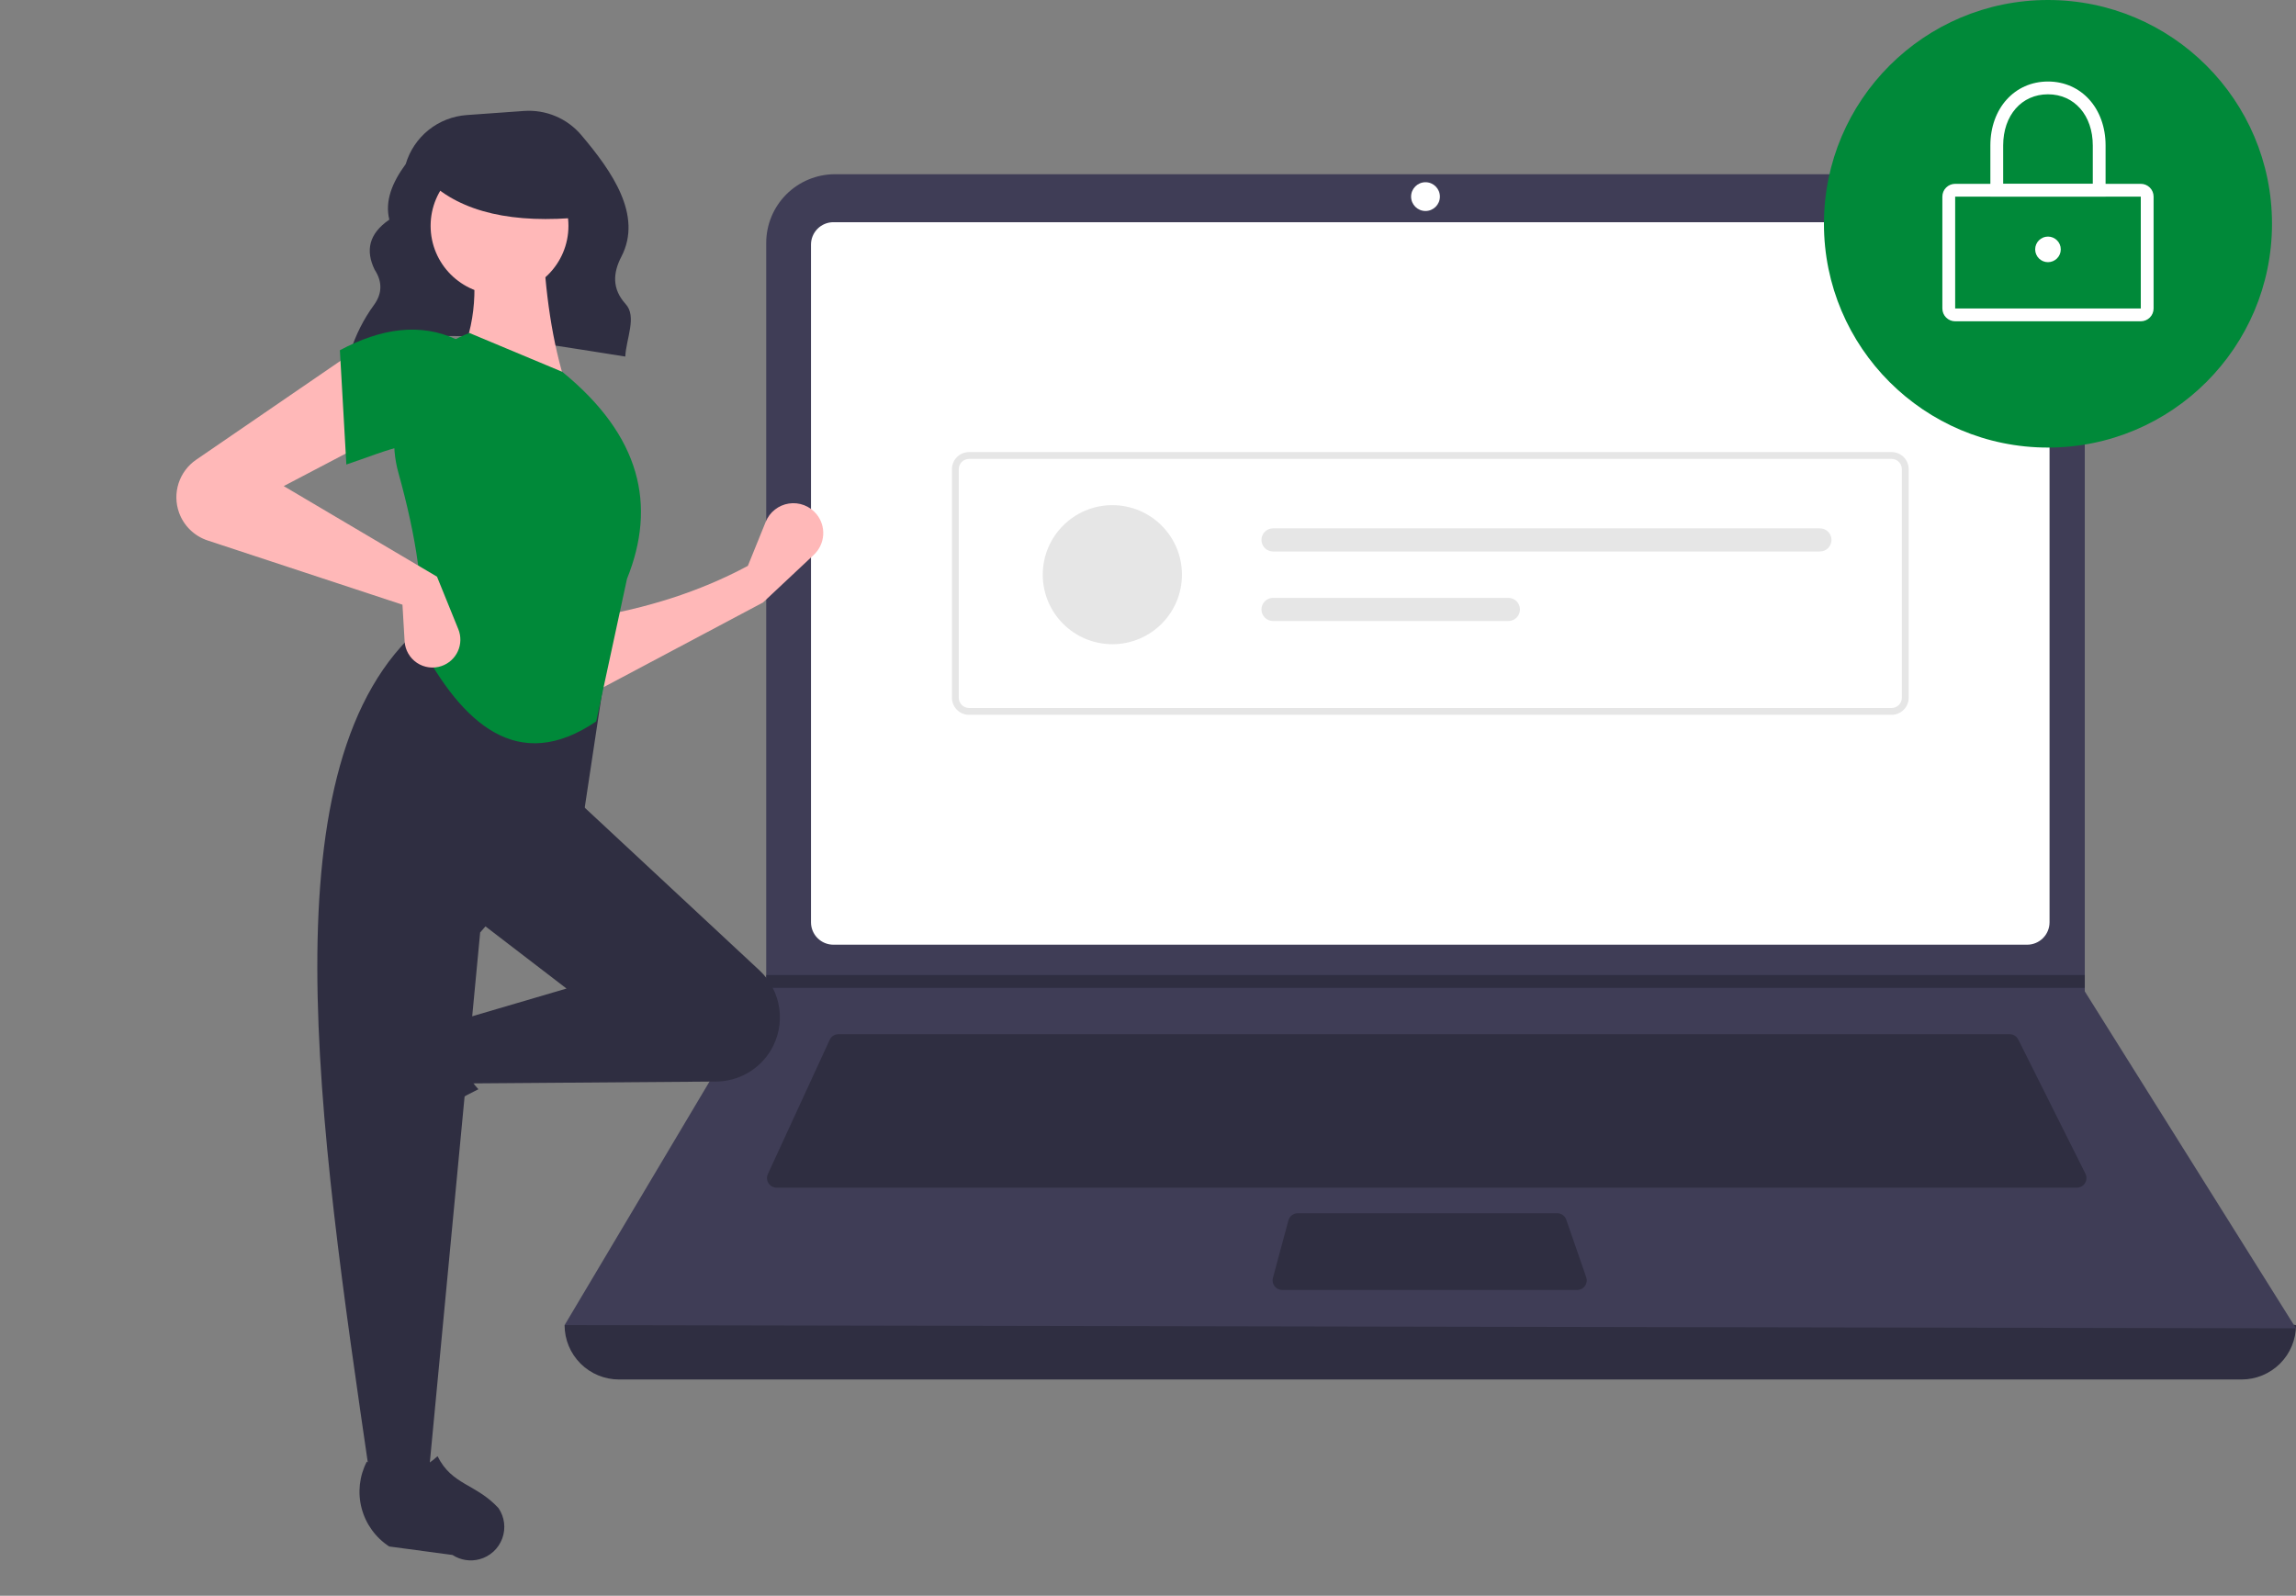<svg width="305" height="212" viewBox="0 0 305 212" fill="none" xmlns="http://www.w3.org/2000/svg">
    <rect x="0" y="0" width="305" height="212" fill="#808080" stroke="none"/>
    <path d="M46.449 47.04C57.025 42.547 70.197 45.394 83.061 47.37C83.181 44.977 84.632 42.064 83.112 40.395C81.265 38.366 81.435 36.235 82.546 34.092C85.388 28.61 81.317 22.778 77.206 17.929C76.28 16.838 75.109 15.981 73.789 15.428C72.469 14.874 71.036 14.639 69.608 14.742L61.994 15.286C60.141 15.418 58.373 16.113 56.925 17.276C55.478 18.44 54.422 20.017 53.896 21.797C52.078 24.268 51.105 26.731 51.718 29.182C48.995 31.041 48.537 33.286 49.761 35.816C50.798 37.409 50.787 38.959 49.714 40.467C48.303 42.389 47.223 44.533 46.517 46.81L46.449 47.04Z" fill="#2F2E41"/>
    <path d="M297.773 183.271H82.227C80.311 183.271 78.472 182.51 77.117 181.156C75.761 179.802 75 177.965 75 176.05C153.135 166.978 229.802 166.978 305 176.05C305 177.965 304.239 179.802 302.883 181.156C301.528 182.51 299.689 183.271 297.773 183.271Z" fill="#2F2E41"/>
    <path d="M305 176.474L75 176.049L101.656 131.24L101.784 131.028V32.274C101.784 31.075 102.02 29.888 102.479 28.781C102.938 27.673 103.611 26.667 104.459 25.82C105.308 24.972 106.315 24.3 107.424 23.841C108.532 23.382 109.72 23.146 110.92 23.146H267.805C269.004 23.146 270.193 23.382 271.301 23.841C272.41 24.3 273.417 24.972 274.265 25.82C275.114 26.667 275.786 27.673 276.246 28.781C276.705 29.888 276.941 31.075 276.941 32.274V131.707L305 176.474Z" fill="#3F3D56"/>
    <path d="M110.708 29.52C109.919 29.52 109.163 29.834 108.605 30.391C108.047 30.949 107.733 31.704 107.732 32.493V122.535C107.733 123.323 108.047 124.079 108.605 124.636C109.163 125.194 109.919 125.507 110.708 125.508H269.285C270.074 125.507 270.83 125.194 271.388 124.636C271.946 124.079 272.26 123.323 272.261 122.535V32.493C272.26 31.704 271.946 30.949 271.388 30.391C270.831 29.834 270.074 29.52 269.285 29.52H110.708Z" fill="white"/>
    <path d="M111.378 137.398C111.134 137.399 110.895 137.469 110.69 137.6C110.485 137.732 110.321 137.919 110.219 138.14L102.005 155.979C101.916 156.173 101.877 156.386 101.892 156.599C101.907 156.813 101.975 157.019 102.09 157.199C102.206 157.379 102.364 157.527 102.552 157.629C102.74 157.732 102.95 157.785 103.164 157.785H275.892C276.109 157.785 276.323 157.73 276.513 157.624C276.703 157.518 276.862 157.366 276.977 157.181C277.091 156.996 277.156 156.785 277.166 156.568C277.175 156.351 277.129 156.136 277.032 155.941L268.104 138.103C267.999 137.891 267.836 137.712 267.635 137.588C267.433 137.463 267.201 137.398 266.964 137.398H111.378Z" fill="#2F2E41"/>
    <path d="M189.362 28.032C190.419 28.032 191.275 27.176 191.275 26.12C191.275 25.065 190.419 24.209 189.362 24.209C188.306 24.209 187.449 25.065 187.449 26.12C187.449 27.176 188.306 28.032 189.362 28.032Z" fill="white"/>
    <path d="M172.386 161.186C172.106 161.186 171.834 161.278 171.611 161.449C171.389 161.619 171.228 161.858 171.155 162.128L169.095 169.773C169.044 169.962 169.037 170.16 169.075 170.352C169.113 170.544 169.195 170.725 169.314 170.88C169.433 171.035 169.586 171.161 169.762 171.247C169.937 171.334 170.13 171.379 170.326 171.379H209.508C209.712 171.379 209.912 171.33 210.093 171.237C210.274 171.144 210.429 171.009 210.547 170.844C210.665 170.678 210.742 170.487 210.771 170.286C210.8 170.085 210.78 169.88 210.713 169.688L208.064 162.043C207.978 161.793 207.815 161.576 207.599 161.422C207.383 161.268 207.124 161.186 206.859 161.186H172.386Z" fill="#2F2E41"/>
    <path d="M276.943 129.543V131.242H101.658L101.79 131.03V129.543H276.943Z" fill="#2F2E41"/>
    <path d="M272.053 59.462C288.489 59.462 301.812 46.151 301.812 29.731C301.812 13.311 288.489 0 272.053 0C255.617 0 242.293 13.311 242.293 29.731C242.293 46.151 255.617 59.462 272.053 59.462Z" fill="#008939"/>
    <path d="M284.382 42.685H259.724C259.273 42.685 258.841 42.506 258.522 42.187C258.203 41.869 258.024 41.437 258.023 40.986V26.121C258.024 25.67 258.203 25.238 258.522 24.92C258.841 24.602 259.273 24.422 259.724 24.422H284.382C284.833 24.422 285.265 24.602 285.584 24.92C285.903 25.238 286.082 25.67 286.083 26.121V40.986C286.082 41.437 285.903 41.869 285.584 42.187C285.265 42.506 284.833 42.685 284.382 42.685ZM259.724 26.121V40.986H284.383L284.382 26.121L259.724 26.121Z" fill="white"/>
    <path d="M279.705 26.12H264.4V19.325C264.4 14.402 267.619 10.83 272.053 10.83C276.487 10.83 279.705 14.402 279.705 19.325L279.705 26.12ZM266.101 24.421H278.005V19.325C278.005 15.323 275.557 12.529 272.053 12.529C268.548 12.529 266.101 15.323 266.101 19.325L266.101 24.421Z" fill="white"/>
    <path d="M272.052 34.83C272.991 34.83 273.753 34.069 273.753 33.131C273.753 32.192 272.991 31.432 272.052 31.432C271.113 31.432 270.352 32.192 270.352 33.131C270.352 34.069 271.113 34.83 272.052 34.83Z" fill="white"/>
    <path d="M251.28 94.966H128.727C128.125 94.966 127.548 94.727 127.123 94.301C126.697 93.876 126.458 93.3 126.457 92.699V62.328C126.458 61.727 126.697 61.151 127.123 60.725C127.548 60.3 128.125 60.061 128.727 60.06H251.28C251.882 60.061 252.459 60.3 252.884 60.725C253.31 61.151 253.549 61.727 253.55 62.328V92.699C253.549 93.3 253.31 93.876 252.884 94.301C252.459 94.727 251.882 94.966 251.28 94.966ZM128.727 60.968C128.366 60.968 128.019 61.111 127.764 61.366C127.509 61.621 127.365 61.967 127.365 62.328V92.699C127.365 93.06 127.509 93.405 127.764 93.66C128.019 93.915 128.366 94.059 128.727 94.059H251.28C251.641 94.059 251.987 93.915 252.243 93.66C252.498 93.405 252.642 93.06 252.642 92.699V62.328C252.642 61.967 252.498 61.621 252.243 61.366C251.987 61.111 251.641 60.968 251.28 60.968L128.727 60.968Z" fill="#E6E6E6"/>
    <path d="M147.766 85.585C152.872 85.585 157.011 81.45 157.011 76.349C157.011 71.248 152.872 67.113 147.766 67.113C142.661 67.113 138.521 71.248 138.521 76.349C138.521 81.45 142.661 85.585 147.766 85.585Z" fill="#E6E6E6"/>
    <path d="M169.115 70.191C168.913 70.191 168.712 70.231 168.525 70.308C168.338 70.385 168.168 70.498 168.024 70.641C167.881 70.784 167.767 70.954 167.69 71.141C167.612 71.328 167.572 71.528 167.572 71.731C167.572 71.933 167.612 72.133 167.69 72.32C167.767 72.507 167.881 72.677 168.024 72.82C168.168 72.963 168.338 73.076 168.525 73.154C168.712 73.231 168.913 73.27 169.115 73.27H241.753C242.162 73.27 242.554 73.108 242.843 72.819C243.132 72.531 243.294 72.139 243.294 71.731C243.294 71.323 243.132 70.931 242.843 70.642C242.554 70.354 242.162 70.191 241.753 70.191H169.115Z" fill="#E6E6E6"/>
    <path d="M169.113 79.428C168.704 79.428 168.313 79.59 168.024 79.879C167.735 80.167 167.572 80.559 167.572 80.967C167.572 81.375 167.735 81.767 168.024 82.055C168.313 82.344 168.704 82.506 169.113 82.506H200.369C200.778 82.506 201.17 82.344 201.459 82.055C201.748 81.767 201.91 81.375 201.91 80.967C201.91 80.559 201.748 80.167 201.459 79.879C201.17 79.59 200.778 79.428 200.369 79.428H169.113Z" fill="#E6E6E6"/>
    <path d="M101.354 80.047L78.699 92.08L78.412 82.053C85.806 80.82 92.842 78.672 99.347 75.177L101.716 69.329C101.974 68.691 102.394 68.132 102.934 67.706C103.473 67.279 104.115 67.001 104.795 66.897C105.476 66.793 106.171 66.868 106.814 67.114C107.456 67.36 108.024 67.768 108.461 68.3C109.1 69.077 109.419 70.068 109.354 71.072C109.289 72.075 108.845 73.017 108.111 73.706L101.354 80.047Z" fill="#FFB8B8"/>
    <path d="M46.002 149.523C45.837 148.917 45.802 148.284 45.9 147.664C45.997 147.043 46.225 146.451 46.568 145.925L51.544 138.295C52.721 136.49 54.528 135.187 56.612 134.637C58.697 134.088 60.912 134.331 62.827 135.321C60.735 138.878 61.027 141.998 63.549 144.71C59.634 146.619 56.015 149.084 52.805 152.028C52.219 152.427 51.546 152.68 50.842 152.767C50.138 152.853 49.423 152.771 48.758 152.526C48.092 152.281 47.495 151.88 47.016 151.358C46.536 150.836 46.189 150.206 46.002 149.523Z" fill="#2F2E41"/>
    <path d="M102.386 139.547C101.633 140.8 100.57 141.84 99.299 142.565C98.028 143.291 96.592 143.677 95.128 143.688L62.067 143.939L60.633 135.63L75.258 131.333L62.927 121.878L76.405 106.121L100.886 128.916C102.317 130.248 103.247 132.031 103.52 133.966C103.793 135.901 103.393 137.871 102.386 139.547Z" fill="#2F2E41"/>
    <path d="M56.903 196.365H49.16C42.208 148.758 35.131 101.018 56.042 83.199L80.705 87.21L77.55 108.124L63.785 123.882L56.903 196.365Z" fill="#2F2E41"/>
    <path d="M63.712 207.15C63.106 207.315 62.471 207.35 61.851 207.253C61.23 207.156 60.637 206.928 60.111 206.586L51.703 205.457C49.897 204.281 48.592 202.477 48.042 200.394C47.492 198.311 47.736 196.098 48.726 194.185C52.286 196.274 55.41 195.983 58.124 193.463C60.041 197.331 63.201 197.095 66.218 200.354C66.618 200.94 66.872 201.612 66.959 202.315C67.045 203.019 66.963 203.732 66.717 204.397C66.472 205.062 66.071 205.659 65.549 206.138C65.026 206.616 64.396 206.964 63.712 207.15Z" fill="#2F2E41"/>
    <path d="M75.257 51.399L60.918 47.961C63.299 43.091 63.495 37.672 62.352 31.917L72.102 31.631C72.408 38.788 73.332 45.474 75.257 51.399Z" fill="#FFB8B8"/>
    <path d="M79.202 95.839C68.764 102.945 61.388 96.082 55.76 85.494C56.542 79.015 55.276 71.261 52.931 62.836C51.888 59.12 52.277 55.149 54.022 51.706C55.767 48.262 58.741 45.598 62.356 44.238L74.687 49.395C85.158 57.922 87.219 67.158 83.29 76.899L79.202 95.839Z" fill="#008939"/>
    <path d="M49.161 58.563L37.691 64.579L58.051 76.612L60.884 83.594C61.074 84.059 61.166 84.559 61.155 85.062C61.145 85.564 61.032 86.06 60.824 86.517C60.615 86.975 60.316 87.386 59.943 87.724C59.571 88.062 59.134 88.321 58.658 88.485C58.117 88.672 57.54 88.73 56.973 88.657C56.405 88.583 55.863 88.38 55.387 88.062C54.912 87.744 54.517 87.32 54.233 86.824C53.948 86.328 53.783 85.773 53.749 85.202L53.463 80.336L27.585 71.805C26.713 71.517 25.918 71.035 25.26 70.396C24.602 69.756 24.098 68.975 23.787 68.112C23.334 66.854 23.311 65.481 23.722 64.208C24.133 62.936 24.954 61.835 26.058 61.079L46.867 46.816L49.161 58.563Z" fill="#FFB8B8"/>
    <path d="M60.636 59.708C55.852 57.613 51.502 59.889 46.011 61.713L45.15 46.529C50.603 43.626 55.801 42.843 60.636 45.097L60.636 59.708Z" fill="#008939"/>
    <path d="M66.358 39.153C71.414 39.153 75.512 35.058 75.512 30.007C75.512 24.956 71.414 20.861 66.358 20.861C61.302 20.861 57.203 24.956 57.203 30.007C57.203 35.058 61.302 39.153 66.358 39.153Z" fill="#FFB8B8"/>
    <path d="M77.308 28.853C68.245 29.74 61.338 28.259 56.924 24.042V20.646H76.539L77.308 28.853Z" fill="#2F2E41"/>
</svg>
